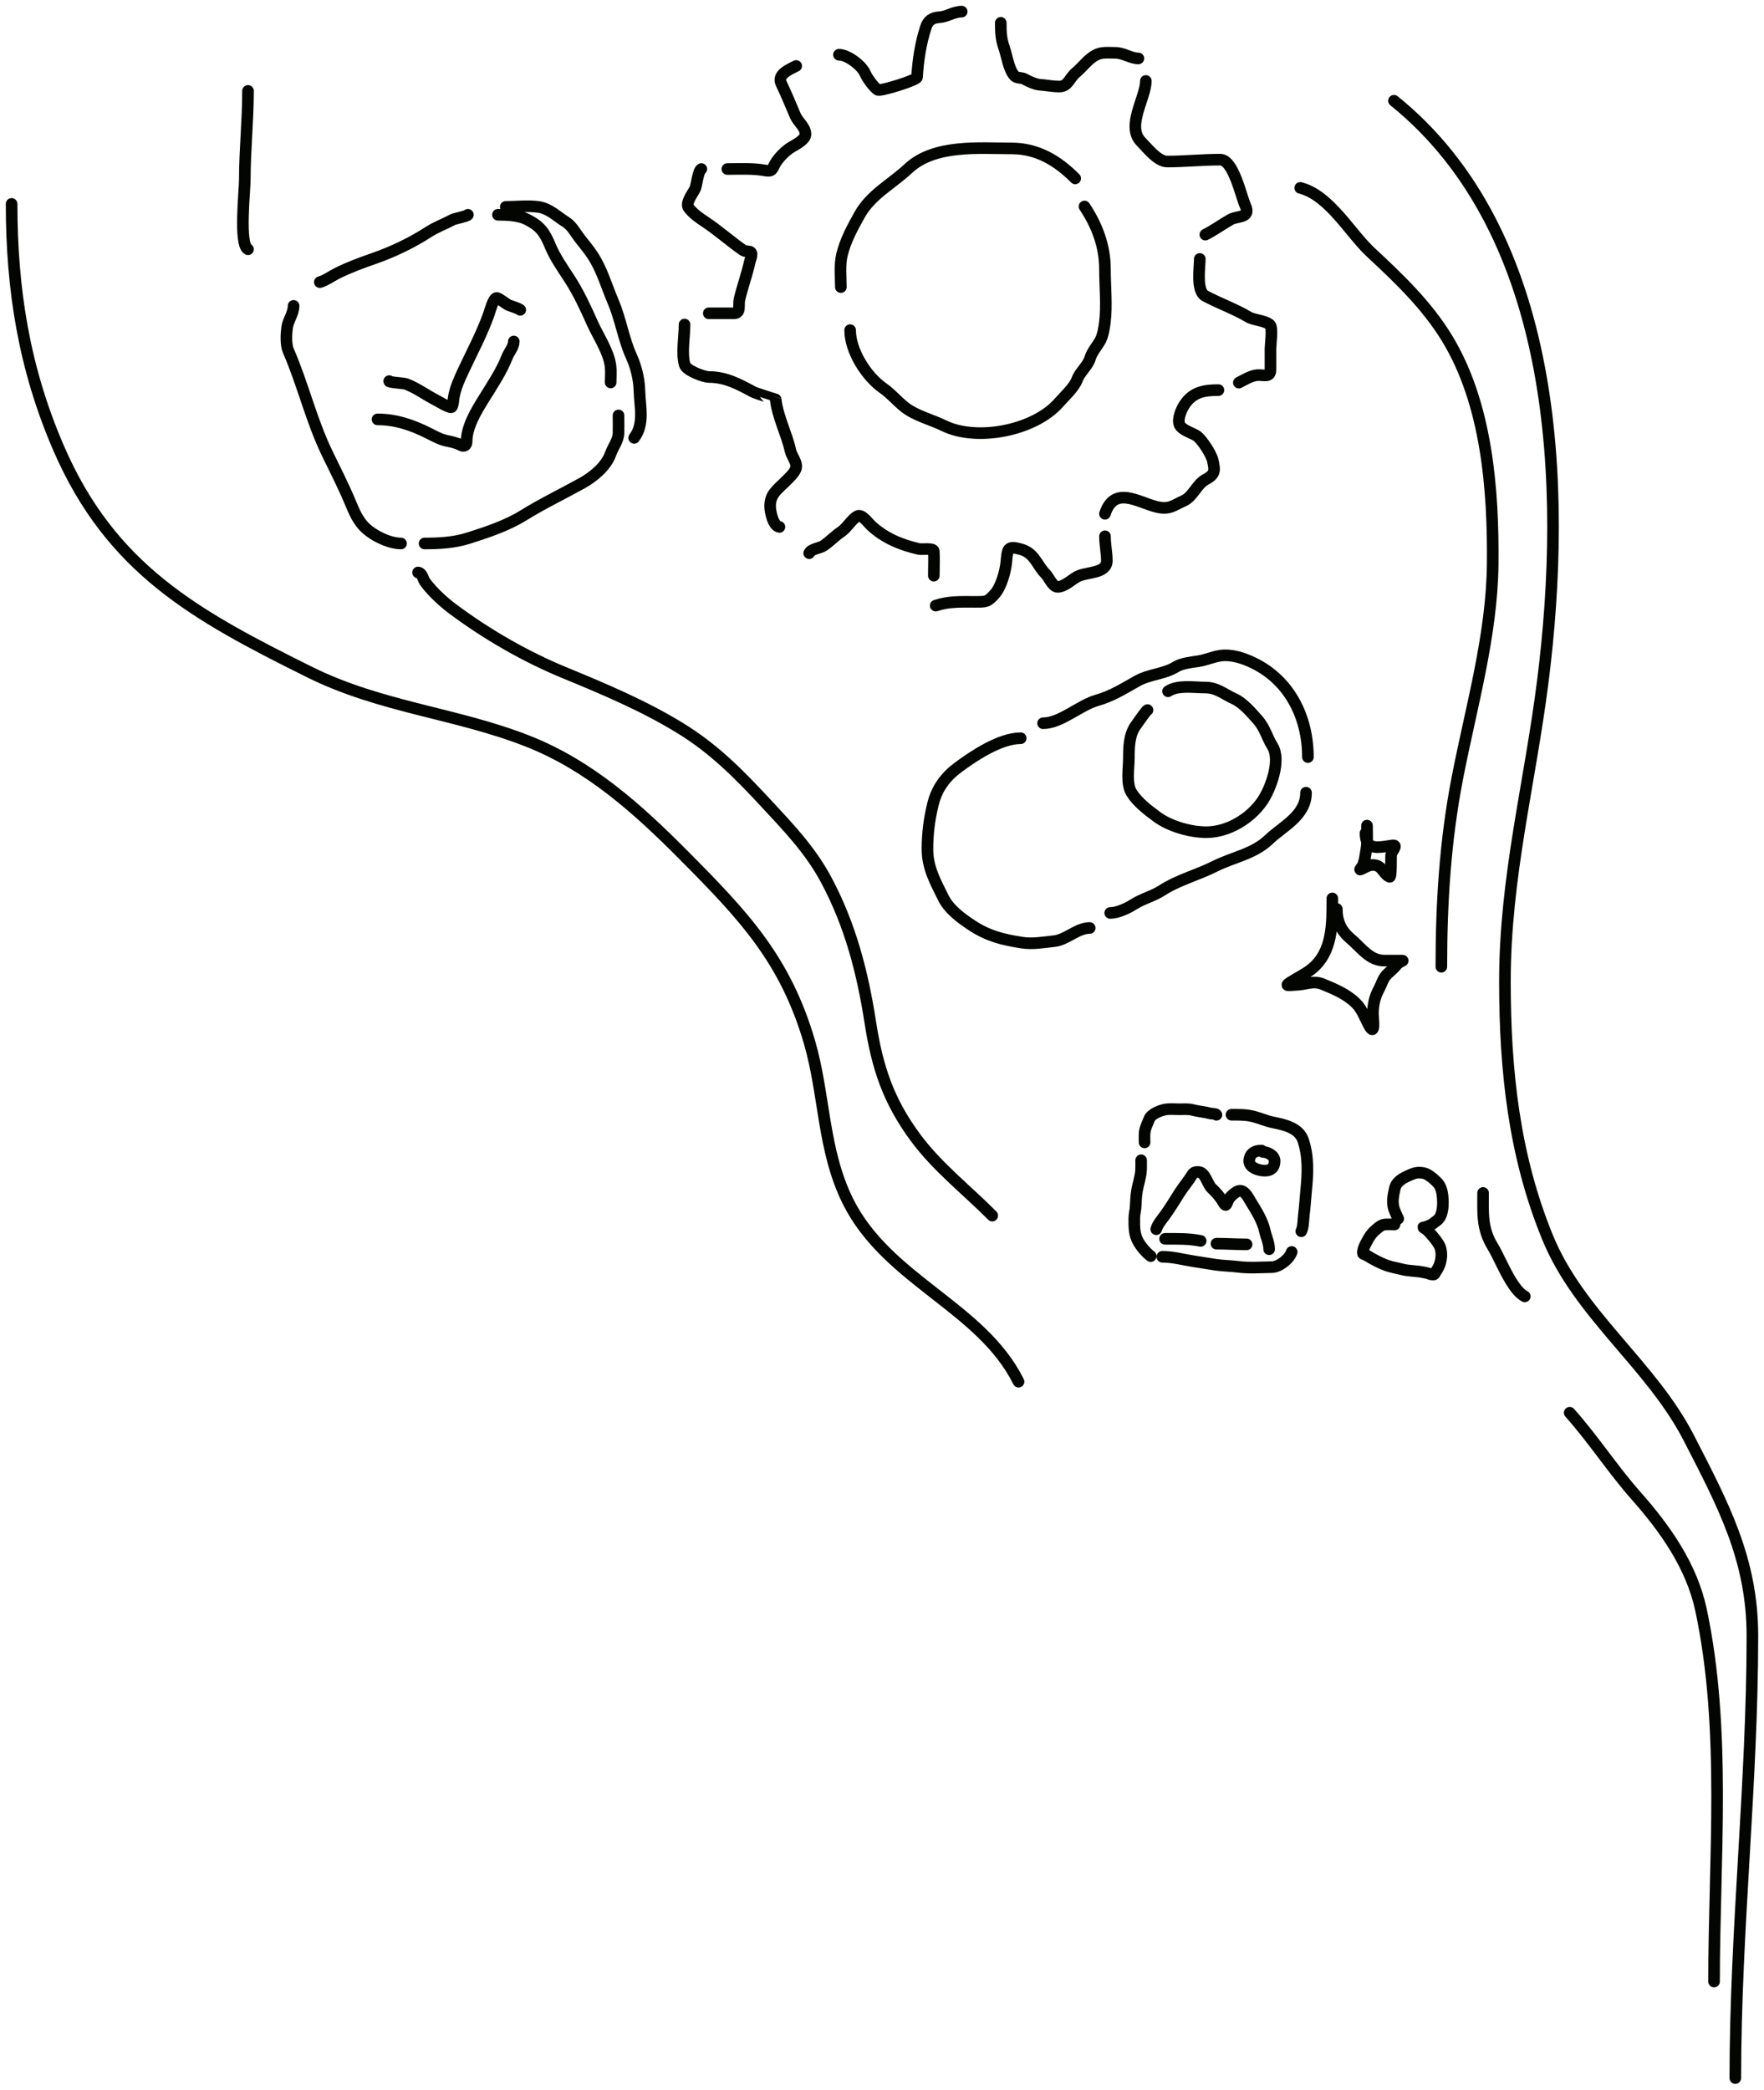 <svg viewBox="0 0 152 180" fill="none" xmlns="http://www.w3.org/2000/svg">
<path d="M1 17.564C1 24.933 2.078 31.733 5.044 38.586C9.567 49.036 16.838 53.006 26.654 57.881C32.842 60.954 39.309 61.412 45.486 63.846C50.794 65.939 54.927 69.653 58.925 73.679C64.069 78.859 67.668 82.635 69.75 89.765C71.072 94.292 70.884 99.084 73.059 103.465C76.447 110.288 84.559 112.558 87.765 119.016M149.529 179C149.529 166.225 151 153.653 151 140.904C151 134.308 148.475 129.613 145.526 123.872C142.278 117.548 136.088 113.263 133.353 106.593C130.453 99.522 129.676 92.187 129.676 84.542C129.676 75.56 131.826 67.517 132.944 58.664C135.06 41.921 134.263 20.076 120.117 8.679M72.289 4.713C73.037 4.713 74.286 5.651 74.568 6.363C74.695 6.681 75.331 7.581 75.654 7.744C75.889 7.862 79.005 6.913 79.02 6.65C79.104 5.215 79.331 3.703 79.786 2.327C79.974 1.759 80.349 1.518 80.944 1.484C81.616 1.446 82.176 1 82.867 1M86.234 1.967C86.234 2.756 86.253 3.351 86.519 4.102C86.762 4.787 86.918 6.028 87.445 6.559C87.619 6.734 88.05 6.676 88.282 6.81C88.595 6.99 89.206 7.267 89.564 7.294C90.146 7.337 90.681 7.455 91.283 7.455C92.04 7.455 92.147 6.714 92.716 6.245C93.302 5.762 93.734 5.107 94.408 4.747C94.927 4.47 95.474 4.55 96.091 4.55C96.823 4.55 97.439 5.034 98.094 5.034M98.734 6.973C98.734 8.428 97.001 10.877 98.334 12.219C98.887 12.776 99.751 13.914 100.578 13.914C102.098 13.914 103.614 13.752 105.145 13.752C106.281 13.752 106.927 16.87 107.309 17.716C107.809 18.822 106.626 18.568 106.018 18.917C105.292 19.335 104.596 19.84 103.863 20.209M103.383 22.306C103.383 23.041 103.053 25.068 103.864 25.498C105.079 26.142 106.393 26.605 107.586 27.31C108.061 27.59 109.058 27.608 109.438 27.991C109.68 28.235 109.473 29.707 109.473 30.018V31.829C109.473 32.552 108.94 32.281 108.352 32.313C107.812 32.344 107.193 32.736 106.749 32.959M104.988 33.603C103.757 33.603 102.76 33.768 102.041 34.894C101.789 35.288 101.431 36.117 101.64 36.589C101.835 37.032 102.677 37.283 103.065 37.513C103.525 37.786 104.376 39.103 104.498 39.656C104.689 40.523 104.748 40.845 103.866 41.315C103.141 41.702 102.781 42.787 102.023 43.127C101.088 43.545 100.752 43.942 99.61 43.647C98.005 43.231 96.014 41.83 95.211 44.257M95.214 46.193C95.214 46.905 95.374 47.623 95.374 48.292C95.374 49.444 93.592 49.244 92.818 49.673C92.337 49.94 91.703 50.552 91.127 50.552C90.704 50.552 90.369 49.708 90.085 49.422C89.344 48.676 89.152 47.654 88.001 47.323C86.777 46.971 86.826 47.28 86.71 48.444C86.633 49.222 86.269 50.549 85.722 51.161C85.095 51.863 84.998 51.843 83.985 51.843C82.772 51.843 81.748 51.79 80.629 52.166M80.465 49.585C80.465 48.889 80.505 48.181 80.465 47.486C80.447 47.177 79.432 47.346 79.183 47.289C77.638 46.934 76.192 46.349 75.015 45.227C74.79 45.012 74.259 44.271 73.894 44.455C73.394 44.707 73 45.456 72.487 45.801C71.953 46.159 71.51 46.642 70.973 47.002C70.606 47.248 69.922 47.254 69.726 47.648M67.161 45.388C66.612 45.318 66.36 44.053 66.36 43.612C66.36 42.554 66.962 42.198 67.642 41.514C67.931 41.222 68.504 40.716 68.595 40.303C68.7 39.826 68.216 39.295 68.114 38.832C67.791 37.371 67.005 35.899 66.841 34.411C66.84 34.403 65.15 33.889 64.917 33.766C63.667 33.099 62.549 32.474 61.079 32.474C60.661 32.474 59.141 31.927 58.996 31.416C58.712 30.414 58.987 28.995 58.987 27.955M61.074 26.987H63.237C63.871 26.987 63.598 26.293 63.718 25.786C63.976 24.694 64.372 23.621 64.609 22.548C64.662 22.305 64.76 22.167 64.76 21.903C64.76 21.526 64.272 21.725 64.039 21.562C62.944 20.799 61.939 19.898 60.824 19.15C60.24 18.758 59.783 18.462 59.346 17.912C59.001 17.478 59.793 16.547 59.916 16.208C60.038 15.874 60.164 14.693 60.432 14.558M62.674 14.559C63.761 14.559 64.861 14.488 65.933 14.685C66.545 14.796 66.519 14.594 66.761 14.155C67.078 13.581 67.711 12.945 68.284 12.622C68.615 12.436 69.406 12.01 69.406 11.573C69.406 10.924 68.775 10.538 68.525 9.95C68.137 9.038 67.752 8.097 67.322 7.206C66.947 6.427 67.963 6.004 68.605 5.681M72.453 24.73C72.453 23.834 72.34 22.852 72.543 21.977C72.825 20.757 73.453 19.609 74.056 18.524C75.045 16.746 76.823 15.87 78.259 14.525C80.52 12.404 84.374 12.785 87.172 12.785C89.371 12.785 91.124 13.832 92.648 15.367M73.254 28.438C73.254 30.223 74.634 32.418 76.103 33.442C76.762 33.901 77.308 34.555 77.938 35.056C78.893 35.816 80.247 36.136 81.339 36.67C84.18 38.06 89.121 37.086 91.214 34.715C91.679 34.188 92.566 33.376 92.808 32.707C93.053 32.029 93.743 31.516 93.93 30.859C94.079 30.334 94.554 29.793 94.811 29.326C95.034 28.922 95.147 28.238 95.203 27.784C95.387 26.3 95.212 24.685 95.212 23.192C95.212 21.17 94.518 19.399 93.449 17.785M25.297 26.346C25.297 27.014 24.824 27.575 24.739 28.216C24.665 28.779 24.618 29.691 24.846 30.212C26.11 33.112 26.82 36.224 28.208 39.082C28.892 40.491 29.608 41.889 30.209 43.333C30.5 44.034 30.726 44.571 31.194 45.159C31.864 46.003 33.453 46.814 34.556 46.814M36.585 46.814C37.879 46.814 39.127 46.747 40.374 46.353C41.932 45.86 43.68 45.276 45.072 44.414C46.727 43.388 48.443 42.567 50.128 41.634C51.119 41.085 52.232 40.182 52.618 39.082C52.816 38.516 53.279 37.939 53.295 37.326C53.309 36.813 53.295 36.297 53.295 35.784M52.618 32.943C52.618 32.474 52.665 31.973 52.605 31.509C52.448 30.28 51.539 28.95 51.037 27.826C50.443 26.497 49.851 25.209 49.055 23.985C48.488 23.113 47.823 22.169 47.424 21.205C46.918 19.982 46.535 19.469 45.392 18.893C44.698 18.544 43.683 18.502 42.908 18.502M40.318 18.502C40.303 18.621 39.173 18.83 38.988 18.931C38.304 19.304 37.597 19.548 36.93 19.98C35.508 20.901 33.857 21.695 32.251 22.254C31.157 22.635 30.052 23.039 29.027 23.555C28.578 23.781 28.025 24.183 27.559 24.301M33.537 32.829C33.442 32.939 34.76 32.991 35.005 33.082C35.906 33.419 36.741 34.051 37.602 34.484C37.741 34.554 38.837 35.224 38.931 35.053C39.054 34.83 39.055 34.501 39.094 34.257C39.226 33.439 39.586 32.651 39.935 31.907C40.699 30.279 41.545 28.708 42.143 27.005C42.209 26.816 42.511 25.666 42.795 25.666C42.998 25.666 43.592 26.184 43.837 26.285C44.149 26.413 44.556 26.507 44.828 26.689M32.529 36.126C34.106 36.126 35.523 36.61 36.933 37.319C37.436 37.573 37.935 37.854 38.488 37.97C38.882 38.053 39.344 38.144 39.699 38.343C39.986 38.503 40.207 38.36 40.207 38.046C40.207 36.75 41.04 35.395 41.7 34.331C42.43 33.155 43.194 32.022 43.707 30.73C43.87 30.321 44.272 29.87 44.272 29.416M43.58 17.82C44.49 17.82 45.499 17.696 46.403 17.826C47.349 17.962 47.997 18.656 48.774 19.134C49.268 19.438 49.617 20.099 49.966 20.549C50.345 21.038 50.752 21.512 51.089 22.033C51.877 23.255 52.274 24.674 52.839 26.001C53.488 27.527 53.728 29.218 54.419 30.732C54.816 31.601 55.072 32.675 55.097 33.626C55.134 35.039 55.55 36.503 54.645 37.719M87.951 63.59C86.196 63.59 83.969 65.061 82.577 66.089C81.48 66.899 80.733 67.896 80.398 69.245C80.076 70.545 79.916 71.802 79.916 73.147C79.916 74.744 80.604 75.963 81.291 77.346C81.789 78.349 82.844 79.114 83.737 79.702C85.138 80.624 86.36 80.929 88.04 81.194C88.989 81.344 89.937 81.164 90.844 81.068C91.902 80.956 92.821 79.935 93.897 79.935M95.664 78.641C96.293 78.641 97.15 78.244 97.681 77.903C98.446 77.413 99.353 77.2 100.128 76.699C101.511 75.803 103.203 75.366 104.663 74.631C106.238 73.838 108.023 73.57 109.323 72.329C110.539 71.169 112.537 70.265 112.537 68.283M112.699 65.212C112.699 61.827 111.164 58.649 108.039 57.12C107.181 56.7 106.137 56.339 105.146 56.481C104.521 56.571 103.924 56.852 103.298 56.949C102.704 57.041 101.843 57.123 101.325 57.443C100.312 58.071 99.046 58.07 97.996 58.657C96.877 59.283 95.815 59.964 94.541 60.321C93.04 60.74 91.411 62.298 89.88 62.298M98.879 61.165C98.865 61.064 97.99 62.315 97.835 62.541C97.293 63.328 97.272 64.374 97.272 65.292C97.272 66.167 97.023 67.522 97.505 68.286C98.029 69.119 98.902 69.776 99.683 70.354C100.797 71.179 102.569 71.684 103.941 71.684C105.789 71.684 107.711 70.544 108.762 69.014C109.483 67.966 110.407 65.494 109.646 64.276C109.159 63.497 109.007 62.706 108.36 61.983C107.82 61.378 107.105 60.531 106.352 60.194C105.478 59.803 104.872 59.223 103.861 59.223C102.875 59.223 101.489 58.982 100.647 59.547M98.329 99.944C98.329 100.213 98.336 100.483 98.325 100.752C98.3 101.366 98.082 101.943 97.975 102.544C97.891 103.013 97.881 103.497 97.853 103.972C97.835 104.293 97.739 104.592 97.739 104.919C97.739 105.725 97.709 106.351 98.139 107.057C98.393 107.474 98.765 107.904 99.154 108.198M100.158 108.258C101.1 108.258 101.946 108.506 102.87 108.647C103.501 108.744 104.129 108.851 104.76 108.944C105.397 109.038 106.036 109.037 106.67 109.119C107.614 109.241 108.641 109.167 109.592 109.149C110.243 109.136 111.101 108.45 111.302 107.842M98.626 98.401C98.626 98.108 98.602 97.802 98.639 97.51C98.691 97.098 98.886 96.775 99.025 96.395C99.191 95.945 100.026 95.63 100.453 95.564C100.824 95.507 101.227 95.551 101.6 95.551C101.986 95.551 102.39 95.51 102.766 95.61C103.264 95.744 103.778 95.77 104.273 95.907C104.393 95.94 104.767 95.925 104.817 96.026M106.115 96.022C106.766 96.022 107.366 96.011 107.999 96.171C108.562 96.312 109.107 96.563 109.663 96.675C110.675 96.879 111.933 97.142 112.293 98.233C112.766 99.66 112.692 101.085 112.546 102.558C112.477 103.249 112.441 103.956 112.352 104.646C112.298 105.072 112.317 105.68 112.13 106.058M99.63 105.883C99.743 105.467 100.144 105.007 100.394 104.662C100.847 104.034 101.245 103.361 101.665 102.709C101.998 102.192 102.403 101.725 102.723 101.198C102.87 100.956 103.047 100.934 103.316 100.957C103.85 101.004 104.049 102.012 104.403 102.346C104.709 102.635 105.02 102.978 105.258 103.326C105.315 103.41 105.5 103.798 105.615 103.798C105.689 103.798 105.841 103.341 105.88 103.283C106.034 103.055 106.346 102.772 106.588 102.643C107.17 102.333 107.523 103.098 107.78 103.521C108.257 104.304 108.791 105.133 108.992 106.048C109.107 106.568 109.359 107.06 109.359 107.605M100.393 106.711C101.441 106.711 102.438 106.683 103.459 106.889M104.822 107.128C105.684 107.128 106.568 107.188 107.416 107.188M108.709 99.109C108.192 99.109 107.782 99.273 107.661 99.822C107.519 100.466 108.192 100.738 108.709 100.818C109.373 100.921 109.83 100.684 109.83 100C109.83 99.539 109.243 99.228 108.827 99.228M120.17 105.47C119.901 105.47 119.627 105.453 119.359 105.472C119.012 105.497 118.738 105.766 118.489 105.982C118.179 106.25 117.988 106.548 117.798 106.906C117.685 107.119 117.561 107.335 117.493 107.568C117.462 107.673 117.406 107.867 117.446 107.98C117.463 108.025 117.567 108.047 117.604 108.061C117.807 108.142 117.985 108.276 118.176 108.381C118.605 108.616 119.036 108.843 119.497 109.006C119.917 109.154 120.345 109.218 120.773 109.331C121.374 109.489 122.009 109.465 122.619 109.588C122.774 109.619 122.922 109.638 123.073 109.688C123.177 109.723 123.27 109.775 123.383 109.778C123.427 109.778 123.557 109.801 123.593 109.765C123.627 109.731 123.645 109.657 123.676 109.615C123.783 109.474 123.866 109.322 123.947 109.165C124.231 108.618 124.312 107.779 123.999 107.233C123.841 106.958 123.637 106.697 123.431 106.457C123.253 106.249 123.06 106.011 122.834 105.854C122.814 105.84 122.637 105.747 122.64 105.72C122.64 105.718 122.824 105.691 122.834 105.688C122.99 105.645 123.141 105.578 123.287 105.509C123.389 105.462 123.469 105.403 123.556 105.332C123.695 105.218 123.861 105.126 123.978 104.986C124.278 104.627 124.339 103.997 124.333 103.55C124.325 103.029 124.266 102.307 123.888 101.903C123.634 101.632 123.341 101.378 123.024 101.184C122.825 101.062 122.581 101.018 122.35 101.007C121.971 100.989 121.675 101.128 121.336 101.282C120.983 101.442 120.69 101.595 120.428 101.889C120.207 102.137 120.181 102.397 120.115 102.712C120.001 103.256 119.961 103.81 120.191 104.331C120.285 104.546 120.376 104.77 120.48 104.979M21.37 7.831C21.37 10.409 21.094 12.931 21.094 15.502C21.094 16.412 20.576 21.072 21.37 21.472M36.023 49.311C36.394 49.358 36.434 49.873 36.637 50.146C37.299 51.035 38.225 51.873 39.109 52.528C42.027 54.688 45.311 56.579 48.661 57.956C52.043 59.347 55.433 60.776 58.566 62.689C61.518 64.491 63.667 66.674 65.999 69.184C67.954 71.29 69.816 73.222 71.189 75.788C73.278 79.691 74.324 83.764 74.998 88.099C75.595 91.942 76.537 94.806 78.868 97.966C80.766 100.541 83.272 102.464 85.501 104.709M112.036 16.183C114.553 16.817 116.32 20.065 118.117 21.735C120.546 23.994 122.945 26.279 124.689 29.143C128.12 34.777 128.689 42.196 128.621 48.63C128.556 54.774 126.743 61.008 125.58 67.004C124.527 72.43 124.198 77.746 124.198 83.273M127.793 102.76C127.793 104.511 127.678 105.835 128.623 107.369C129.283 108.44 130.262 111.102 131.387 111.668M135.257 121.691C137.281 123.955 138.953 126.558 140.97 128.836C143.48 131.67 145.767 134.893 146.575 138.688C148.773 149.02 147.696 160.165 147.696 170.686M114.803 77.389C114.803 79.562 114.851 81.992 113.016 83.47C112.471 83.909 111.753 84.248 111.172 84.624C110.588 85.002 111.182 84.845 111.662 84.835C112.527 84.816 113.135 84.432 113.975 84.776C114.984 85.191 116.024 85.621 116.821 86.402C117.4 86.97 117.6 87.672 117.981 88.354C118.522 89.323 118.305 87.76 118.305 87.324C118.305 86.554 118.454 85.877 118.824 85.197C119.039 84.803 119.16 84.31 119.472 83.978C119.751 83.682 120.07 83.461 120.323 83.136C120.528 82.873 120.913 82.745 120.87 82.745H119.285C118 82.745 117.273 81.612 116.374 80.858C115.545 80.162 115.192 79.356 115.192 78.303M117.792 71.117C117.792 71.575 117.816 72.043 117.798 72.504M117.798 72.504C117.788 72.738 117.767 72.971 117.727 73.2C117.643 73.673 117.61 74.144 117.403 74.586C117.352 74.695 117.112 74.943 117.222 74.898C117.692 74.709 118.022 74.4 118.57 74.542C119.141 74.69 119.244 75.325 119.737 75.529C119.903 75.598 119.842 73.866 119.874 73.606C119.907 73.34 120.506 72.757 119.989 72.823C119.132 72.93 118.151 73.227 117.798 72.504ZM117.798 72.504C117.711 72.327 117.662 72.088 117.662 71.77" stroke="#030500" stroke-linecap="round"/>
</svg>